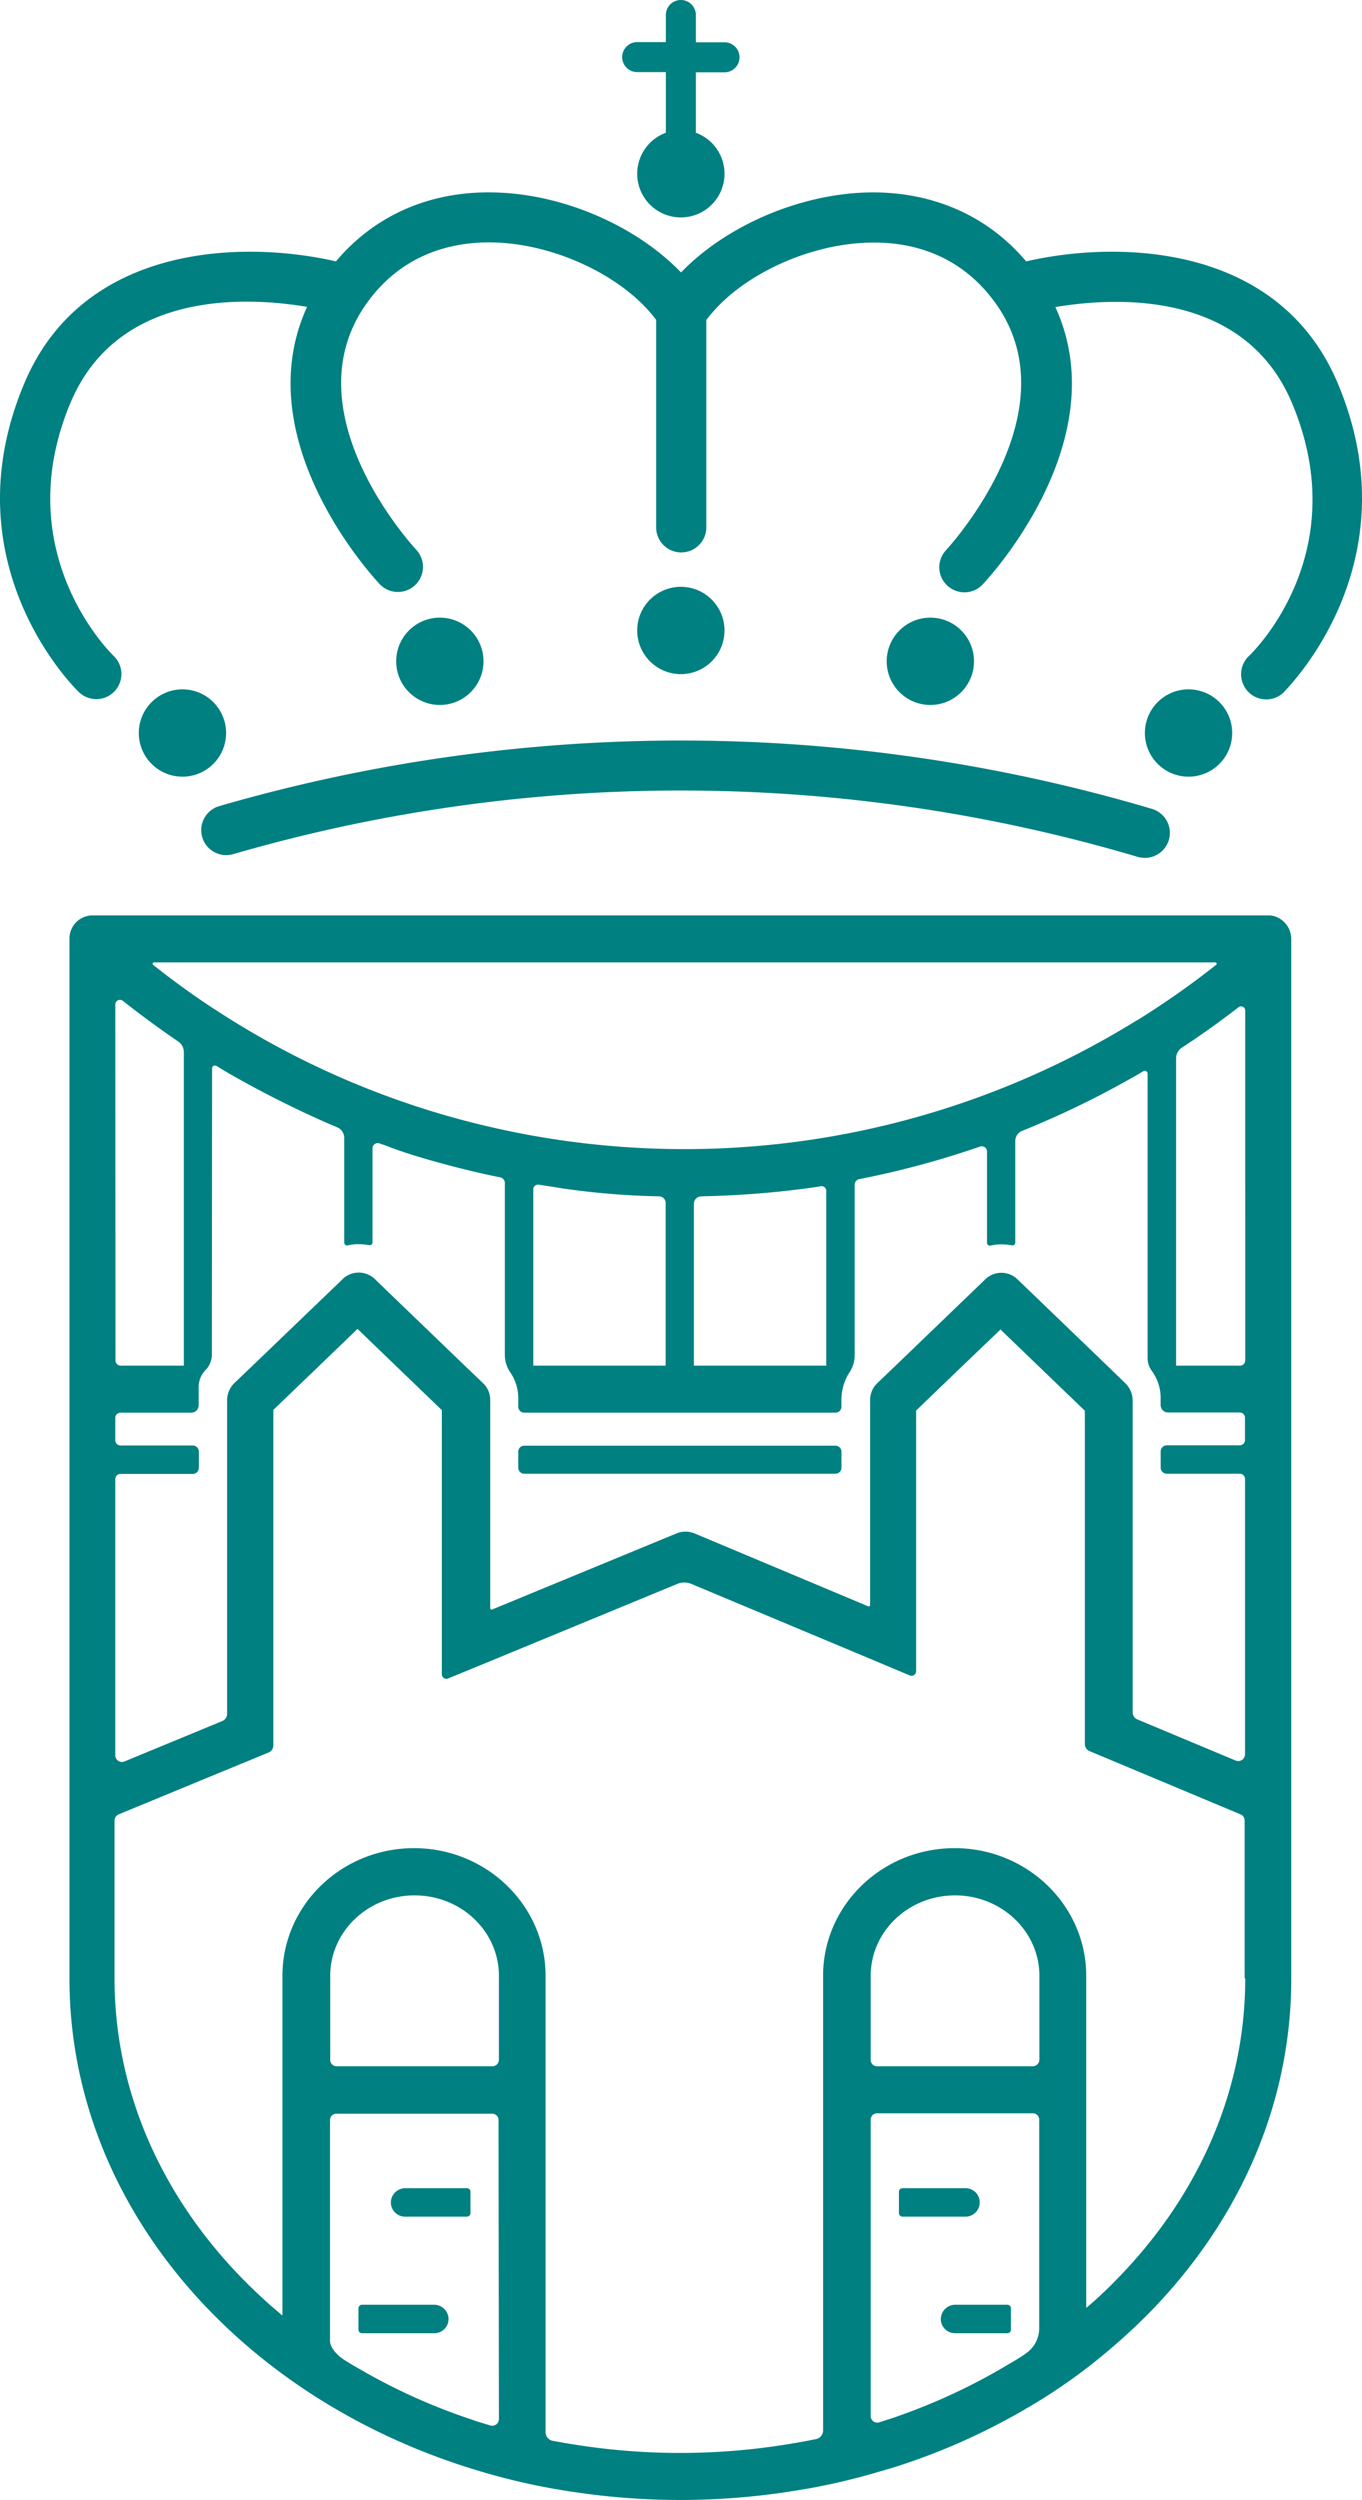 <svg xmlns="http://www.w3.org/2000/svg" viewBox="0 0 460.492 845.083"><defs><style>.a{fill:#008081;}</style></defs><g transform="translate(-0.14)"><circle class="a" cx="14.76" cy="14.76" r="14.76" transform="translate(47.066 233.027)"/><circle class="a" cx="14.76" cy="14.76" r="14.76" transform="translate(387.223 233.027)"/><circle class="a" cx="14.76" cy="14.76" r="14.76" transform="translate(134.092 208.783)"/><circle class="a" cx="14.76" cy="14.76" r="14.76" transform="translate(215.575 198.364)"/><circle class="a" cx="14.76" cy="14.76" r="14.76" transform="translate(299.93 208.783)"/><g transform="translate(68.155 250.326)"><path class="a" d="M421.044,414.473a9.935,9.935,0,0,1-2.4-.334,543.11,543.11,0,0,0-305.828-.935,8.454,8.454,0,0,1-4.742-16.23,560.5,560.5,0,0,1,315.378.935,8.459,8.459,0,0,1-2.4,16.564Z" transform="translate(-101.975 -374.8)"/></g><path class="a" d="M452.409,161.842c-20.1-47.554-74.737-48.222-105.327-41.142-13.024-15.5-31.858-23.71-53.231-23.309-23.51.468-48.422,11.421-63.45,27.05-15.094-15.7-39.94-26.649-63.45-27.05-21.573-.468-40.207,7.814-53.231,23.309-30.589-7.08-85.29-6.412-105.327,41.142-26.115,61.78,18.033,104.124,18.5,104.525a8.481,8.481,0,1,0,11.621-12.356c-.334-.334-36-34.6-14.493-85.624,16.1-38.07,59.576-35.732,79.947-32.326-20.7,45.216,22.642,91.7,24.645,93.839A8.48,8.48,0,0,0,140.9,218.212c-.4-.468-43.079-46.085-16.964-83.086,12.423-17.632,30.122-21.105,42.745-20.838,21.172.4,44.415,11.555,55.3,26.181V210.6a8.482,8.482,0,0,0,16.964,0V140.536c10.887-14.694,34.129-25.781,55.3-26.181,12.757-.334,30.322,3.206,42.745,20.838,25.981,36.868-16.564,82.618-16.964,83.086a8.448,8.448,0,0,0,.334,11.955,8.6,8.6,0,0,0,5.811,2.338,8.44,8.44,0,0,0,6.145-2.6c2-2.137,45.35-48.622,24.645-93.839,20.371-3.406,63.85-5.744,79.947,32.326,21.373,50.626-12.957,84.154-14.493,85.624a8.5,8.5,0,0,0,11.688,12.356C434.309,265.966,478.457,223.622,452.409,161.842Z" transform="translate(0 -32.338)"/><path class="a" d="M349.7,24.445a5.076,5.076,0,1,0,0-10.152h-9.684V5.076a5.076,5.076,0,1,0-10.152,0v9.15h-9.684a5.076,5.076,0,1,0,0,10.152h9.684v20.5a14.76,14.76,0,1,0,10.152,0V24.445Z" transform="translate(-104.601)"/><g transform="translate(175.368 488.696)"><path class="a" d="M371.767,733.7v5.477a2.009,2.009,0,0,1-2,2H264.5a2.009,2.009,0,0,1-2-2V733.7a2.009,2.009,0,0,1,2-2H369.7A2.025,2.025,0,0,1,371.767,733.7Z" transform="translate(-262.5 -731.7)"/><g transform="translate(261.279 7.08)"><path class="a" d="M653.7,743.168v0Z" transform="translate(-653.7 -742.3)"/></g></g><g transform="translate(289.127 461.647)"><path class="a" d="M432.875,691.2Z" transform="translate(-432.825 -691.2)"/><g transform="translate(98.965)"><path class="a" d="M581.067,691.2v.134A.233.233,0,0,1,581,691.2Z" transform="translate(-581 -691.2)"/><path class="a" d="M653.7,702.668v0Z" transform="translate(-605.144 -694.72)"/></g></g><g transform="translate(121.335 779.095)"><path class="a" d="M212.056,1171.309a4.789,4.789,0,0,1-4.809,4.809H182.8a1.2,1.2,0,0,1-1.2-1.2V1167.7a1.2,1.2,0,0,1,1.2-1.2h24.445A4.876,4.876,0,0,1,212.056,1171.309Z" transform="translate(-181.6 -1166.5)"/></g><g transform="translate(132.289 739.69)"><path class="a" d="M202.809,1107.5h20.905a1.2,1.2,0,0,1,1.2,1.2v7.213a1.2,1.2,0,0,1-1.2,1.2H202.809a4.789,4.789,0,0,1-4.809-4.809A4.875,4.875,0,0,1,202.809,1107.5Z" transform="translate(-198 -1107.5)"/></g><g transform="translate(318.23 779.095)"><path class="a" d="M476.4,1171.309a4.789,4.789,0,0,0,4.809,4.809h17.7a1.2,1.2,0,0,0,1.2-1.2V1167.7a1.2,1.2,0,0,0-1.2-1.2h-17.7A4.876,4.876,0,0,0,476.4,1171.309Z" transform="translate(-476.4 -1166.5)"/></g><g transform="translate(304.071 739.69)"><path class="a" d="M455.2,1108.7v7.213a1.2,1.2,0,0,0,1.2,1.2h21.306a4.809,4.809,0,1,0,0-9.618H456.4A1.2,1.2,0,0,0,455.2,1108.7Z" transform="translate(-455.2 -1107.5)"/></g><g transform="translate(23.623 309.434)"><path class="a" d="M443.248,463.768h0a7.03,7.03,0,0,0-2.672-.468H43.048a7.841,7.841,0,0,0-7.748,7.948V822.692c0,76.874,57.906,142.394,138.454,166.439a221.613,221.613,0,0,0,32.259,7.146,241.737,241.737,0,0,0,74.67-.467l4.809-.8c1.6-.267,3.206-.6,4.809-.935,5.41-1.069,10.686-2.4,15.963-3.874l4.809-1.4c1.6-.467,3.206-.935,4.809-1.469a216.178,216.178,0,0,0,37.869-16.43c1.6-.868,3.206-1.737,4.809-2.738,1.069-.6,2.137-1.2,3.139-1.87h.067a191.271,191.271,0,0,0,27.05-19.77h0c36.868-31.792,59.576-75.539,59.576-123.76V471.248A8.13,8.13,0,0,0,443.248,463.768ZM63.886,479.2H422.744a.451.451,0,0,1,.267.8A287.205,287.205,0,0,1,396.5,498.631c-.267.134-.468.267-.735.4a290.394,290.394,0,0,1-152.546,43.279,291.891,291.891,0,0,1-54.166-5.076l-1-.2h0A287.917,287.917,0,0,1,85.191,495.559a2.758,2.758,0,0,0-.735-.468C77.244,490.416,70.3,485.34,63.552,480A.484.484,0,0,1,63.886,479.2Zm227.283,77.275v59.042H246.421v-54.7a2.524,2.524,0,0,1,2.471-2.538c.8,0,1.536-.067,2.338-.067a312.52,312.52,0,0,0,34.53-2.805c1.2-.134,2.338-.334,3.54-.534A1.554,1.554,0,0,1,291.169,556.471Zm-54.3,59.042H192.121V555.937a1.586,1.586,0,0,1,1.87-1.6c2.538.4,6.612,1,7.614,1.2a262.739,262.739,0,0,0,33.127,2.738,2.246,2.246,0,0,1,2.137,2.137ZM50.8,493.422a1.579,1.579,0,0,1,2.6-1.2c6.078,4.809,12.289,9.35,18.634,13.692a4.32,4.32,0,0,1,1.937,3.607V615.513H52.6a1.768,1.768,0,0,1-1.737-1.737Zm129.7,478.21a2.242,2.242,0,0,1-2.872,2.137c-1.336-.4-2.672-.8-3.54-1.069-1.6-.468-1.6-.534-3.206-1.069a201.046,201.046,0,0,1-37.869-17.165c-1.6-.868-3.206-1.87-4.809-2.872h0c-2.872-1.87-4.809-4.408-4.809-6.412v-74.67a2.152,2.152,0,0,1,2.137-2.137h52.7a2.152,2.152,0,0,1,2.137,2.137Zm-2.2-119.285H125.6a2.152,2.152,0,0,1-2.137-2.137V821.757c0-14.961,12.757-27.183,28.519-27.183S180.5,806.73,180.5,821.757v28.385A2.224,2.224,0,0,1,178.3,852.347Zm184.872,88.629a10.328,10.328,0,0,1-4.675,8.549.065.065,0,0,0-.067.067q-2.3,1.6-4.809,3.005a203.3,203.3,0,0,1-37.869,17.9c-1.6.6-2.07.735-3.74,1.269-.668.2-1.87.6-2.939.935a2.206,2.206,0,0,1-2.872-2.137V870.38a2.152,2.152,0,0,1,2.137-2.137h52.7a2.152,2.152,0,0,1,2.137,2.137Zm-2.137-88.629h-52.7a2.152,2.152,0,0,1-2.137-2.137V821.757c0-14.961,12.757-27.183,28.519-27.183,15.7,0,28.519,12.156,28.519,27.183v28.385A2.269,2.269,0,0,1,361.031,852.347Zm71.8-29.721c0,38.938-16.564,74.67-44.148,102.455-1.536,1.6-3.139,3.139-4.809,4.675-1.536,1.469-3.139,2.872-4.809,4.275V821.757c0-23.777-19.97-43.146-44.482-43.146s-44.482,19.3-44.482,43.146V975.439a3,3,0,0,1-2.4,2.939l-2.4.467c-1.6.334-3.206.6-4.809.868a226.284,226.284,0,0,1-74.67.468c-2.338-.334-4.675-.8-7.013-1.2a3,3,0,0,1-2.538-2.939V821.757c0-23.777-19.97-43.146-44.482-43.146s-44.482,19.3-44.482,43.146V936.635c-1.6-1.4-3.206-2.738-4.809-4.141-1.6-1.469-3.206-2.939-4.809-4.475-29.387-28.185-47.153-65.053-47.153-105.393v-53.3a2.329,2.329,0,0,1,1.4-2.137l36.4-15.028,14.293-5.877a2.628,2.628,0,0,0,1.6-2.471V630.473l15.562-14.961,12.89-12.423L161.2,630.54v89.3a1.532,1.532,0,0,0,2.137,1.4l13.825-5.677,63.583-26.248a6.182,6.182,0,0,1,4.876,0L305.6,714.427l13.825,5.811a1.558,1.558,0,0,0,2.137-1.4V630.674l15.762-15.161,12.757-12.222L378.6,630.74V743.414a2.639,2.639,0,0,0,1.6,2.4l14.36,6.011,36.667,15.362a2.237,2.237,0,0,1,1.4,2.07v53.365ZM83.522,515.062a.964.964,0,0,1,1.469-.868c1.8,1.069,4.074,2.471,5.41,3.206a348.714,348.714,0,0,0,32.793,16.43c.935.4,1.8.735,2.672,1.135a3.875,3.875,0,0,1,2.338,3.54v35.4a.99.99,0,0,0,1.269.935,15.544,15.544,0,0,1,3.54-.4,21.3,21.3,0,0,1,3.607.334.938.938,0,0,0,1.135-.935V542.044a1.769,1.769,0,0,1,2.338-1.67c1.6.534,3.473,1.2,3.673,1.336,8.415,3.206,23.777,7.347,34.263,9.551.668.134,1.87.4,2.939.6a1.93,1.93,0,0,1,1.536,1.87v58.24a10.36,10.36,0,0,0,1.67,5.544,15.64,15.64,0,0,1,2.872,8.883V629.4a2.009,2.009,0,0,0,2,2h105.26a2.009,2.009,0,0,0,2-2v-2.672a13.635,13.635,0,0,1,.2-2.271,16.916,16.916,0,0,1,2.471-6.612,10.432,10.432,0,0,0,1.8-5.744V554.334a1.93,1.93,0,0,1,1.536-1.87,304.829,304.829,0,0,0,40.875-11.02,1.769,1.769,0,0,1,2.338,1.67V573.97a.99.99,0,0,0,1.269.935,15.551,15.551,0,0,1,3.54-.4,21.3,21.3,0,0,1,3.607.334.938.938,0,0,0,1.135-.935V539.64a3.766,3.766,0,0,1,2.4-3.54c2-.8,4.007-1.6,5.944-2.471a303.663,303.663,0,0,0,28.853-14.159c2.07-1.135,4.074-2.271,6.078-3.473a.964.964,0,0,1,1.469.868v95.976a7.374,7.374,0,0,0,1.4,4.408,15.5,15.5,0,0,1,3.006,8.683v2.939a2.509,2.509,0,0,0,2.471,2.471h24.311a1.768,1.768,0,0,1,1.737,1.736v7.614a1.768,1.768,0,0,1-1.737,1.737H406.314a2.081,2.081,0,0,0-2.07,2.07v5.477a2.081,2.081,0,0,0,2.07,2.07h24.712a1.768,1.768,0,0,1,1.737,1.736v93.1a2.312,2.312,0,0,1-3.139,2.137l-33.194-13.892a2.688,2.688,0,0,1-1.67-2.471V627.267a8.146,8.146,0,0,0-2.4-5.744l-6.278-6.078-30.189-29.053c-.267-.2-.468-.468-.735-.668a7.914,7.914,0,0,0-9.551,0,3.5,3.5,0,0,0-.735.668l-30.189,29.053-6.278,6.011a7.878,7.878,0,0,0-2.4,5.677v69.327a.46.46,0,0,1-.668.4l-58.708-24.645a8.377,8.377,0,0,0-3.072-.6,7.788,7.788,0,0,0-3.006.6L178.229,697.93a.46.46,0,0,1-.668-.4v-70.4a7.724,7.724,0,0,0-2.471-5.744l-6.078-5.811-30.389-29.254a7.311,7.311,0,0,0-.735-.668,7.915,7.915,0,0,0-9.551,0,3.5,3.5,0,0,0-.735.668L97.147,615.579l-6.078,5.811a8.214,8.214,0,0,0-2.471,5.744V733.195a2.688,2.688,0,0,1-1.67,2.471L53.934,749.291a2.25,2.25,0,0,1-3.139-2.07V653.849a1.768,1.768,0,0,1,1.737-1.737H76.976a2.081,2.081,0,0,0,2.07-2.07v-5.477a2.081,2.081,0,0,0-2.07-2.07H52.532a1.768,1.768,0,0,1-1.737-1.737v-7.614a1.768,1.768,0,0,1,1.737-1.737H76.509a2.509,2.509,0,0,0,2.471-2.471v-6.145a8.34,8.34,0,0,1,2.4-5.877,7.417,7.417,0,0,0,2.07-5.276Zm349.307,98.714a1.768,1.768,0,0,1-1.736,1.736h-21.64V511.655a4.339,4.339,0,0,1,2-3.673c6.545-4.275,12.89-8.816,19.1-13.625a1.4,1.4,0,0,1,2.271,1.135Z" transform="translate(-35.3 -463.3)"/></g></g></svg>